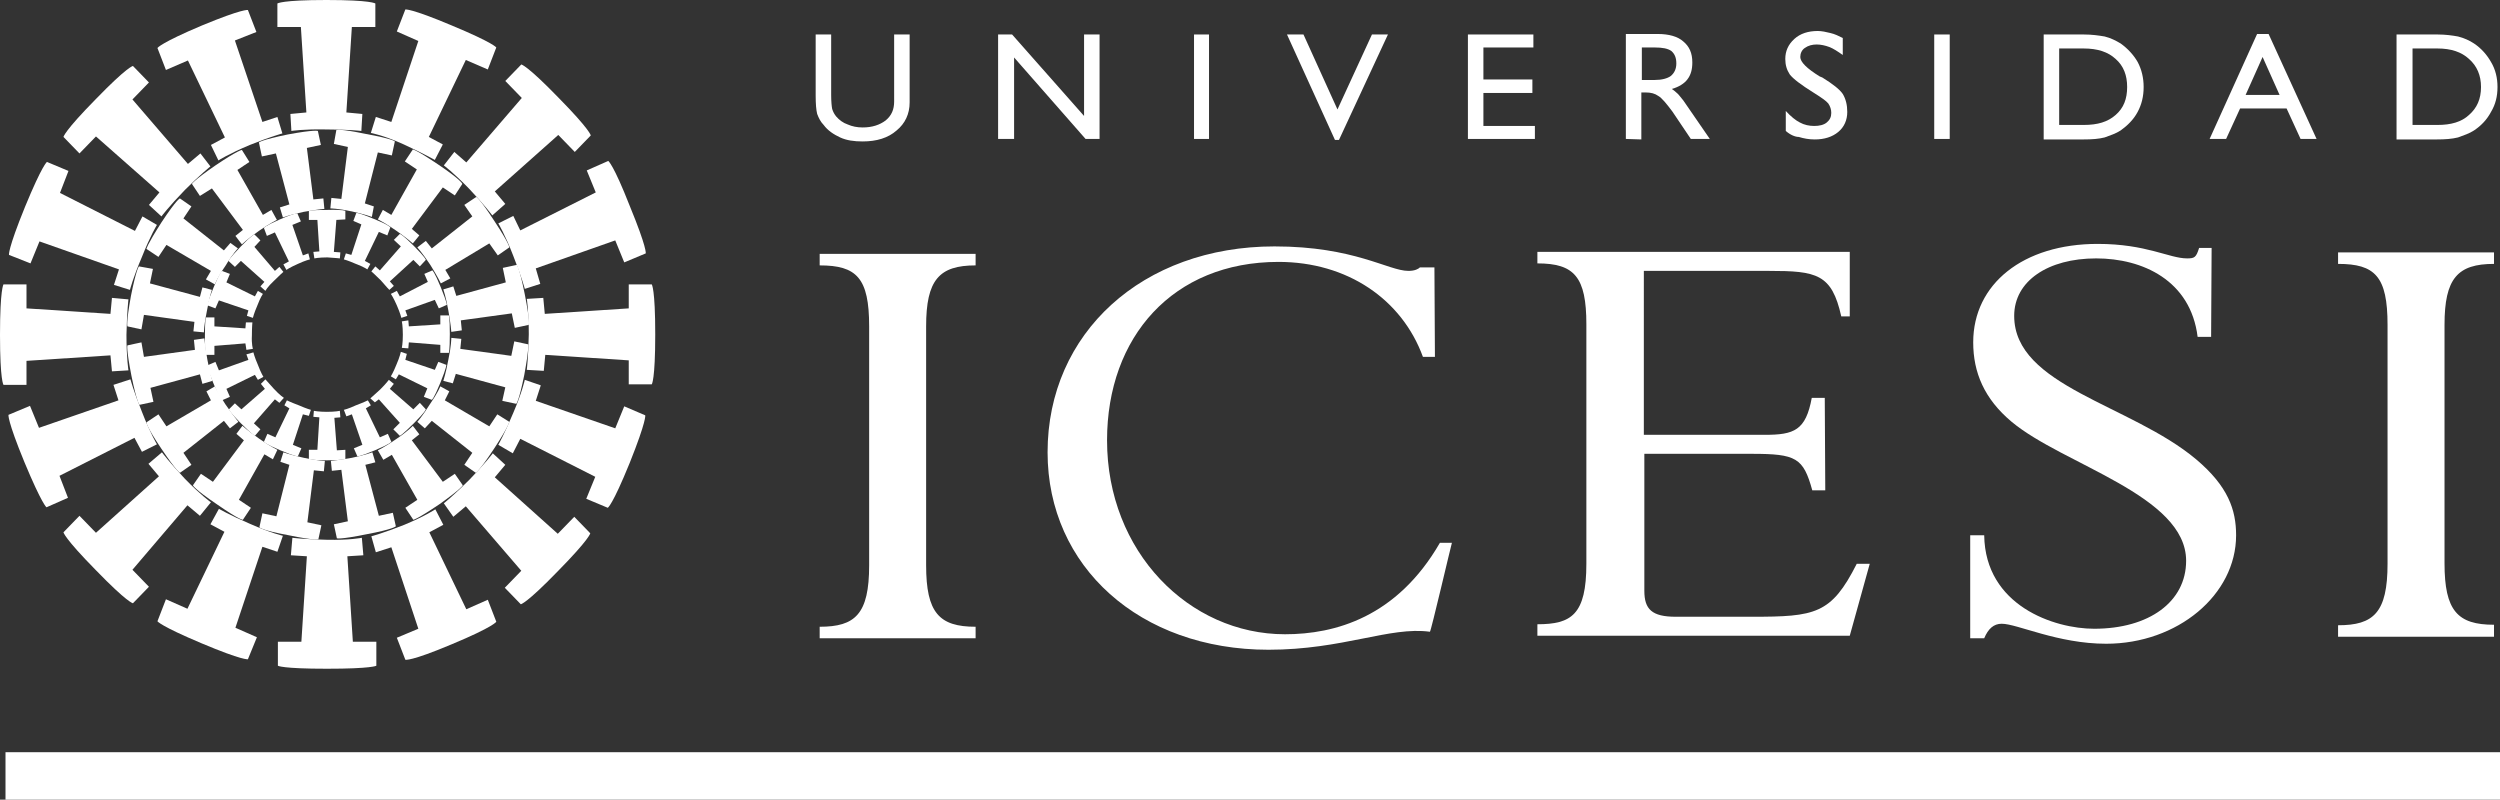 <?xml version="1.0" encoding="utf-8"?>
<!-- Generator: Adobe Illustrator 22.1.0, SVG Export Plug-In . SVG Version: 6.00 Build 0)  -->
<svg version="1.1" id="Layer_1" xmlns="http://www.w3.org/2000/svg" xmlns:xlink="http://www.w3.org/1999/xlink" x="0px" y="0px"
	 viewBox="0 0 500.2 160" style="enable-background:new 0 0 500.2 160;" xml:space="preserve">
<rect x="0" y="0" width="500.2" height="160" fill="#333333" stroke="none"/>
<style type="text/css">
	.st0{fill:#FFFFFF;}
</style>
<g>
	<g>
		<path class="st0" d="M72.3,26.2c0,0-2.4-0.3-7-0.3c-4.6-0.1-7,0.3-7,0.3l0,0l-0.2-3.4l3.2-0.3L60.2,5.4h-4.7V0.7l0,0
			c0,0,0.8-0.7,9.8-0.7c9,0,9.8,0.7,9.8,0.7l0,0v4.7h-4.7l-1.1,17.1l3.2,0.3L72.3,26.2L72.3,26.2z"/>
		<path class="st0" d="M56.5,26.7c0,0-2.3,0.6-6.5,2.3c-4.3,1.8-6.3,3.1-6.3,3.1l0,0L42.2,29l2.8-1.5l-7.4-15.4L33.2,14l-1.7-4.4
			l0,0c0,0,0.6-1,8.9-4.5C48.6,1.7,49.6,2,49.6,2l0,0l1.7,4.4L47,8.1l5.5,16.3l3-1L56.5,26.7L56.5,26.7z"/>
		<path class="st0" d="M42.1,33.3c0,0-1.9,1.5-5.1,4.7c-3.2,3.3-4.7,5.3-4.7,5.3l0,0l-2.5-2.3l2.1-2.5L19.2,27.3l-3.3,3.4l-3.2-3.3
			l0,0c0,0,0.1-1.1,6.5-7.6c6.3-6.5,7.4-6.6,7.4-6.6l0,0l3.2,3.3l-3.3,3.4l11.1,12.9l2.5-2.1L42.1,33.3L42.1,33.3z"/>
		<path class="st0" d="M31.4,45c0,0-1.3,2.1-3,6.4C26.6,55.6,26,58,26,58l0,0L22.8,57l1-3.1L7.9,48.3l-1.8,4.4L1.8,51l0,0
			c0,0-0.3-1,3.2-9.6c3.5-8.5,4.4-9,4.4-9l0,0l4.3,1.8l-1.7,4.4l15,7.6l1.5-2.9L31.4,45L31.4,45z"/>
		<path class="st0" d="M25.7,59.9c0,0-0.3,2.4-0.4,7.1c0,4.7,0.4,7.1,0.4,7.1l0,0l-3.3,0.2l-0.3-3.2L5.3,72.2V77H0.7l0,0
			c0,0-0.7-0.8-0.7-10c0-9.2,0.7-10.1,0.7-10.1l0,0h4.6v4.8l16.8,1.1l0.3-3.2L25.7,59.9L25.7,59.9z"/>
		<path class="st0" d="M26.1,75.9c0,0,0.6,2.3,2.3,6.5c1.7,4.4,3,6.5,3,6.5l0,0l-3,1.5l-1.5-2.8l-15,7.6l1.7,4.4l-4.3,1.9l0,0
			c0,0-0.9-0.6-4.4-9c-3.5-8.5-3.2-9.5-3.2-9.5l0,0l4.3-1.8l1.8,4.4l15.9-5.5l-1-3.1L26.1,75.9L26.1,75.9z"/>
		<path class="st0" d="M32.4,90.5c0,0,1.4,1.9,4.6,5.3c3.2,3.3,5.2,4.7,5.2,4.7l0,0l-2.2,2.7l-2.5-2.1L26.5,114l3.3,3.4l-3.2,3.3
			l0,0c0,0-1.1-0.1-7.4-6.6c-6.4-6.5-6.5-7.6-6.5-7.6l0,0l3.2-3.3l3.3,3.4l12.6-11.3l-2.1-2.5L32.4,90.5L32.4,90.5z"/>
		<path class="st0" d="M43.8,101.8c0,0,2,1.2,6.2,3c4.3,1.9,6.6,2.4,6.6,2.4l0,0l-1.1,3.2l-3-1l-5.4,16.2l4.3,1.9l-1.8,4.4l0,0
			c0,0-1,0.3-9.3-3.2c-8.3-3.5-8.8-4.4-8.8-4.4l0,0l1.7-4.4l4.3,1.9l7.4-15.4l-2.8-1.5L43.8,101.8L43.8,101.8z"/>
		<path class="st0" d="M58.5,107.6c0,0,2.3,0.3,6.9,0.4c4.6,0.1,7-0.4,7-0.4l0,0l0.3,3.5l-3.2,0.2l1.1,17.1h4.7v4.8l0,0
			c0,0-0.9,0.6-9.9,0.6c-9,0-9.8-0.6-9.8-0.6l0,0v-4.8h4.7l1.1-17.1l-3.2-0.2L58.5,107.6L58.5,107.6z"/>
		<path class="st0" d="M74.3,107.3c0,0,2.3-0.6,6.6-2.3c4.3-1.8,6.2-3.1,6.2-3.1l0,0l1.6,3.1l-2.8,1.5l7.4,15.4l4.3-1.9l1.7,4.4l0,0
			c0,0-0.5,1-8.9,4.5c-8.3,3.5-9.3,3.1-9.3,3.1l0,0l-1.7-4.4l4.3-1.8l-5.4-16.3l-3.1,1L74.3,107.3L74.3,107.3z"/>
		<path class="st0" d="M88.8,100.7c0,0,1.9-1.5,5.1-4.7c3.2-3.3,4.7-5.3,4.7-5.3l0,0l2.5,2.3l-2.1,2.5l12.6,11.3l3.3-3.4l3.2,3.3
			l0,0c0,0-0.1,1.1-6.5,7.6c-6.3,6.5-7.4,6.6-7.4,6.6l0,0l-3.2-3.3l3.3-3.4l-11.1-12.9l-2.5,2.1L88.8,100.7L88.8,100.7z"/>
		<path class="st0" d="M99.7,89c0,0,1.2-2.1,3-6.4c1.8-4.2,2.3-6.6,2.3-6.6l0,0l3.2,1.1l-1,3.1l15.9,5.5l1.8-4.4l4.2,1.8l0,0
			c0,0,0.3,1-3.1,9.5c-3.5,8.6-4.4,9-4.4,9l0,0l-4.3-1.8l1.8-4.4l-15-7.6l-1.5,2.9L99.7,89L99.7,89z"/>
		<path class="st0" d="M105.4,74c0,0,0.3-2.4,0.4-7.1c0-4.7-0.4-7.1-0.4-7.1l0,0l3.3-0.2l0.3,3.2l16.8-1.1v-4.8h4.6l0,0
			c0,0,0.7,0.8,0.7,10c0,9.2-0.7,10-0.7,10l0,0h-4.6v-4.8L109.1,71l-0.3,3.2L105.4,74L105.4,74z"/>
		<path class="st0" d="M105,57.8c0,0-0.6-2.3-2.3-6.6c-1.7-4.4-3-6.5-3-6.5l0,0l3-1.5l1.4,2.9l15.1-7.6l-1.8-4.4l4.3-1.9l0,0
			c0,0,1,0.6,4.3,9c3.5,8.5,3.2,9.5,3.2,9.5l0,0l-4.3,1.8l-1.8-4.4l-15.9,5.6l0.9,3.1L105,57.8L105,57.8z"/>
		<path class="st0" d="M98.5,43.1c0,0-1.4-1.9-4.6-5.3c-3.2-3.3-5.1-4.7-5.1-4.7l0,0l2.1-2.7l2.4,2.1l11.1-12.9l-3.3-3.4l3.2-3.3
			l0,0c0,0,1.1,0.1,7.4,6.6c6.4,6.5,6.5,7.6,6.5,7.6l0,0l-3.2,3.3l-3.3-3.4L99,38.3l2.1,2.5L98.5,43.1L98.5,43.1z"/>
		<path class="st0" d="M87,32c0,0-2.1-1.2-6.2-3.1c-4.2-1.9-6.6-2.3-6.6-2.3l0,0l1-3.2l3.1,1l5.4-16.2l-4.3-1.9l1.7-4.4l0,0
			c0,0,1-0.3,9.3,3.2c8.4,3.5,8.9,4.4,8.9,4.4l0,0l-1.7,4.4L93.2,12l-7.4,15.4l2.8,1.5L87,32L87,32z"/>
		<path class="st0" d="M47.6,49.7c0,0-1,1-2.5,3.5c-1.6,2.3-2.1,3.7-2.1,3.7l0,0l-1.8-1l1-1.7l-8.9-5.2l-1.6,2.4l-2.4-1.6l0,0
			c0,0,0-0.6,3-5.3c3.1-4.7,3.7-4.8,3.7-4.8l0,0l2.3,1.6l-1.6,2.4l8.1,6.4l1.3-1.5L47.6,49.7L47.6,49.7z"/>
		<path class="st0" d="M42.4,58c0,0-0.5,1.4-1,4.2c-0.6,2.8-0.6,4.3-0.6,4.3l0,0l-2.1-0.2l0.2-1.9l-10.1-1.4l-0.5,2.9l-2.8-0.6l0,0
			c0,0-0.3-0.6,0.7-6.1c1.1-5.5,1.6-5.9,1.6-5.9l0,0l2.8,0.5L30,56.7l10,2.7l0.5-1.9L42.4,58L42.4,58z"/>
		<path class="st0" d="M40.9,67.7c0,0,0.1,1.5,0.6,4.3c0.5,2.8,1,4.2,1,4.2l0,0l-2,0.6L40,74.9l-9.9,2.7l0.6,2.8l-2.8,0.6l0,0
			c0,0-0.5-0.4-1.6-5.8c-1.1-5.6-0.8-6.1-0.8-6.1l0,0l2.8-0.6l0.5,2.9L39,70l-0.2-2L40.9,67.7L40.9,67.7z"/>
		<path class="st0" d="M43,77.3c0,0,0.6,1.3,2.1,3.6c1.6,2.3,2.6,3.5,2.6,3.5l0,0l-1.7,1.3l-1.2-1.5l-8.1,6.4l1.6,2.4L36,94.6l0,0
			c0,0-0.6-0.2-3.7-4.8s-3-5.3-3-5.3l0,0l2.4-1.6l1.6,2.4l8.9-5.2l-0.9-1.8L43,77.3L43,77.3z"/>
		<path class="st0" d="M48.5,85.2c0,0,1.1,1,3.4,2.6c2.3,1.6,3.6,2.2,3.6,2.2l0,0l-0.9,1.9l-1.7-1l-5.1,9.1l2.4,1.6l-1.6,2.4l0,0
			c0,0-0.6,0.1-5.2-3.1c-4.6-3.1-4.8-3.8-4.8-3.8l0,0l1.6-2.3l2.4,1.6l6.2-8.3l-1.5-1.3L48.5,85.2L48.5,85.2z"/>
		<path class="st0" d="M56.7,90.5c0,0,1.3,0.5,4.1,1.1c2.7,0.6,4.2,0.6,4.2,0.6l0,0l-0.2,2.1l-2-0.2l-1.3,10.4l2.8,0.6l-0.6,2.8l0,0
			c0,0-0.6,0.3-5.9-0.8c-5.5-1-5.9-1.6-5.9-1.6l0,0l0.6-2.8l2.8,0.6L57.9,93l-1.8-0.6L56.7,90.5L56.7,90.5z"/>
		<path class="st0" d="M66.2,92.2c0,0,1.4-0.1,4.2-0.6c2.8-0.6,4.1-1.1,4.1-1.1l0,0l0.6,2L73.1,93l2.7,10.2l2.8-0.6l0.6,2.7l0,0
			c0,0-0.5,0.6-5.9,1.6c-5.4,1.1-5.9,0.8-5.9,0.8l0,0l-0.6-2.8l2.8-0.6L68.3,94l-1.9,0.2L66.2,92.2L66.2,92.2z"/>
		<path class="st0" d="M75.6,90.1c0,0,1.3-0.6,3.6-2.2c2.4-1.6,3.4-2.7,3.4-2.7l0,0l1.3,1.7l-1.5,1.2l6.2,8.3l2.4-1.6l1.6,2.3l0,0
			c0,0-0.2,0.6-4.7,3.8c-4.6,3.1-5.2,3.1-5.2,3.1l0,0l-1.6-2.4l2.4-1.6l-5.1-9l-1.7,1L75.6,90.1L75.6,90.1z"/>
		<path class="st0" d="M83.5,84.4c0,0,1-1.1,2.5-3.5c1.6-2.3,2.1-3.6,2.1-3.6l0,0l1.8,1L89,80.1l8.9,5.2l1.6-2.4l2.4,1.5l0,0
			c0,0,0,0.7-3,5.3c-3.1,4.7-3.7,4.9-3.7,4.9l0,0L92.9,93l1.6-2.4l-8.1-6.4L85,85.7L83.5,84.4L83.5,84.4z"/>
		<path class="st0" d="M88.7,76.2c0,0,0.5-1.5,1-4.2c0.6-2.8,0.6-4.4,0.6-4.4l0,0l2,0.2l-0.2,2l10.2,1.4l0.6-2.9l2.8,0.6l0,0
			c0,0,0.2,0.6-0.8,6.1c-1.1,5.4-1.6,5.8-1.6,5.8l0,0l-2.8-0.6l0.6-2.7l-9.9-2.7l-0.6,1.9L88.7,76.2L88.7,76.2z"/>
		<path class="st0" d="M90.3,66.4c0,0-0.1-1.5-0.6-4.3c-0.5-2.8-1-4.2-1-4.2l0,0l2-0.6l0.6,1.9l9.9-2.7l-0.6-2.9l2.8-0.6l0,0
			c0,0,0.5,0.4,1.6,5.9c1.1,5.6,0.8,6.1,0.8,6.1l0,0l-2.8,0.6l-0.6-2.9l-10.2,1.4l0.2,2L90.3,66.4L90.3,66.4z"/>
		<path class="st0" d="M88.2,56.7c0,0-0.6-1.3-2.1-3.7c-1.6-2.4-2.6-3.5-2.6-3.5l0,0l1.7-1.3l1.2,1.5l8.1-6.4L92.9,41l2.4-1.6l0,0
			c0,0,0.6,0.2,3.6,4.8c3.1,4.7,3,5.3,3,5.3l0,0l-2.3,1.6l-1.7-2.4L89.1,54l1,1.7L88.2,56.7L88.2,56.7z"/>
		<path class="st0" d="M82.6,48.7c0,0-1.1-1-3.4-2.6c-2.3-1.6-3.6-2.2-3.6-2.2l0,0l1-1.9l1.7,1l5.1-9.1L81,32.3l1.6-2.4l0,0
			c0,0,0.6,0,5.2,3.1c4.6,3.1,4.7,3.8,4.7,3.8l0,0L91,39.1l-2.4-1.6l-6.2,8.3l1.5,1.3L82.6,48.7L82.6,48.7z"/>
		<path class="st0" d="M74.4,43.4c0,0-1.3-0.5-4-1.1c-2.8-0.6-4.3-0.6-4.3-0.6l0,0l0.2-2.1l2,0.2l1.3-10.4l-2.8-0.6l0.5-2.8l0,0
			c0,0,0.6-0.3,5.9,0.8c5.5,1,5.8,1.5,5.8,1.5l0,0l-0.6,2.8l-2.8-0.6l-2.6,10.2l1.8,0.6L74.4,43.4L74.4,43.4z"/>
		<path class="st0" d="M64.9,41.8c0,0-1.5,0.1-4.2,0.6c-2.8,0.6-4.1,1.1-4.1,1.1l0,0l-0.6-2l1.9-0.6l-2.7-10.2l-2.8,0.6l-0.6-2.8
			l0,0c0,0,0.4-0.5,5.8-1.6c5.4-1,6-0.7,6-0.7l0,0l0.6,2.8l-2.8,0.6l1.3,10.3l2-0.2L64.9,41.8L64.9,41.8z"/>
		<path class="st0" d="M55.4,44c0,0-1.3,0.6-3.6,2.2c-2.3,1.6-3.4,2.7-3.4,2.7l0,0l-1.3-1.7l1.5-1.2l-6.2-8.3L40,39.2l-1.6-2.4l0,0
			c0,0,0.2-0.6,4.7-3.7c4.6-3.1,5.3-3.1,5.3-3.1l0,0l1.5,2.4l-2.4,1.6l5.1,9l1.7-1L55.4,44L55.4,44z"/>
		<path class="st0" d="M52.6,58.8c0,0-0.5,0.7-1.1,2.3c-0.7,1.6-0.9,2.5-0.9,2.5l0,0l-1.2-0.4l0.3-1.1l-5.9-2l-0.7,1.6l-1.6-0.6l0,0
			c0,0-0.1-0.4,1.2-3.5c1.3-3.2,1.7-3.4,1.7-3.4l0,0l1.6,0.6l-0.7,1.7l5.7,2.8l0.6-1.1L52.6,58.8L52.6,58.8z"/>
		<path class="st0" d="M50.5,64.5c0,0-0.1,0.9-0.1,2.6c-0.1,1.8,0.2,2.7,0.2,2.7l0,0l-1.3,0.2l-0.2-1.3l-6.2,0.5v1.8h-1.7l0,0
			c0,0-0.2-0.3-0.2-3.7c0-3.5,0.2-3.8,0.2-3.8l0,0h1.7v1.8l6.2,0.4l0.1-1.2L50.5,64.5L50.5,64.5z"/>
		<path class="st0" d="M50.7,70.5c0,0,0.2,0.9,0.9,2.5c0.6,1.6,1.1,2.4,1.1,2.4l0,0l-1.1,0.6l-0.6-1l-5.7,2.8l0.7,1.6l-1.6,0.7l0,0
			c0,0-0.4-0.2-1.7-3.4c-1.3-3.1-1.2-3.6-1.2-3.6l0,0l1.6-0.7l0.7,1.7l5.9-2.1l-0.4-1.1L50.7,70.5L50.7,70.5z"/>
		<path class="st0" d="M53.1,75.9c0,0,0.6,0.7,1.7,1.9c1.2,1.3,2,1.8,2,1.8l0,0l-0.9,1l-0.9-0.7l-4.2,4.8l1.3,1.2L51,87.2l0,0
			c0,0-0.4-0.1-2.8-2.5c-2.4-2.4-2.4-2.8-2.4-2.8l0,0l1.2-1.2l1.3,1.2l4.7-4.1l-0.8-1L53.1,75.9L53.1,75.9z"/>
		<path class="st0" d="M57.4,80.1c0,0,0.8,0.4,2.4,1c1.6,0.7,2.4,0.9,2.4,0.9l0,0l-0.4,1.2l-1.2-0.3l-2,6.1l1.7,0.7l-0.7,1.6l0,0
			c0,0-0.4,0.1-3.5-1.2c-3.1-1.3-3.3-1.7-3.3-1.7l0,0l0.7-1.6l1.6,0.7l2.8-5.8l-1-0.6L57.4,80.1L57.4,80.1z"/>
		<path class="st0" d="M62.8,82.2c0,0,1,0.2,2.6,0.2c1.7,0,2.6-0.2,2.6-0.2l0,0l0.1,1.3l-1.2,0.1l0.5,6.5l1.7-0.1v1.8l0,0
			c0,0-0.3,0.3-3.7,0.3c-3.3,0-3.6-0.3-3.6-0.3l0,0V90h1.7l0.4-6.5l-1.2-0.1L62.8,82.2L62.8,82.2z"/>
		<path class="st0" d="M68.8,82c0,0,0.9-0.2,2.4-0.9c1.6-0.6,2.4-1,2.4-1l0,0l0.6,1l-1,0.6l2.8,5.8l1.6-0.7l0.7,1.6l0,0
			c0,0-0.2,0.4-3.3,1.7c-3.1,1.3-3.5,1.2-3.5,1.2l0,0l-0.7-1.6l1.7-0.7l-2.1-6.1l-1.1,0.4L68.8,82L68.8,82z"/>
		<path class="st0" d="M74.1,79.7c0,0,0.7-0.6,2-1.8c1.2-1.2,1.7-1.9,1.7-1.9l0,0l1,0.8l-0.8,1l4.7,4.1l1.3-1.3l1.2,1.3l0,0
			c0,0,0,0.4-2.4,2.8c-2.4,2.4-2.8,2.5-2.8,2.5l0,0l-1.3-1.3l1.3-1.3l-4.2-4.7L75,80.5L74.1,79.7L74.1,79.7z"/>
		<path class="st0" d="M78.2,75.3c0,0,0.5-0.8,1.1-2.3c0.7-1.6,0.9-2.6,0.9-2.6l0,0l1.2,0.4L81.1,72l5.9,2l0.7-1.6l1.6,0.6l0,0
			c0,0,0.1,0.4-1.2,3.6c-1.3,3.2-1.7,3.4-1.7,3.4l0,0l-1.6-0.6l0.7-1.7l-5.7-2.8l-0.6,1L78.2,75.3L78.2,75.3z"/>
		<path class="st0" d="M80.4,69.6c0,0,0.2-0.9,0.2-2.6c0-1.8-0.2-2.7-0.2-2.7l0,0l1.3-0.2l0.1,1.2l6.3-0.4v-1.8h1.7l0,0
			c0,0,0.2,0.3,0.2,3.7c0,3.5-0.2,3.8-0.2,3.8l0,0h-1.7V69l-6.3-0.5l-0.1,1.2L80.4,69.6L80.4,69.6z"/>
		<path class="st0" d="M80.3,63.6c0,0-0.2-0.9-0.9-2.5c-0.7-1.6-1.2-2.3-1.2-2.3l0,0l1.2-0.6l0.6,1.1l5.6-2.9l-0.7-1.6l1.6-0.7l0,0
			c0,0,0.4,0.2,1.7,3.4c1.3,3.2,1.2,3.5,1.2,3.5l0,0l-1.6,0.7L87,60l-5.9,2.1l0.4,1.1L80.3,63.6L80.3,63.6z"/>
		<path class="st0" d="M77.9,58c0,0-0.6-0.6-1.7-1.9c-1.2-1.2-1.9-1.8-1.9-1.8l0,0l0.8-1l0.9,0.8l4.2-4.8L78.8,48l1.2-1.2l0,0
			c0,0,0.4,0,2.8,2.4c2.4,2.4,2.4,2.8,2.4,2.8l0,0L84,53.3l-1.3-1.3L78,56.3l0.8,0.9L77.9,58L77.9,58z"/>
		<path class="st0" d="M73.5,53.9c0,0-0.7-0.5-2.3-1.1c-1.6-0.7-2.4-0.9-2.4-0.9l0,0l0.4-1.2l1.1,0.3l2-6.1l-1.6-0.7l0.6-1.6l0,0
			c0,0,0.4-0.1,3.5,1.2c3.2,1.3,3.3,1.7,3.3,1.7l0,0l-0.6,1.6l-1.7-0.7L73,52.2l1.1,0.6L73.5,53.9L73.5,53.9z"/>
		<path class="st0" d="M68,51.7c0,0-0.9-0.1-2.5-0.2c-1.7,0-2.6,0.2-2.6,0.2l0,0l-0.2-1.3l1.2-0.1L63.5,44h-1.7v-1.8l0,0
			c0,0,0.3-0.2,3.6-0.2c3.4-0.1,3.7,0.2,3.7,0.2l0,0v1.7L67.3,44l-0.5,6.4l1.3,0.1L68,51.7L68,51.7z"/>
		<path class="st0" d="M62,51.9c0,0-0.9,0.2-2.4,0.9C58,53.5,57.3,54,57.3,54l0,0l-0.6-1.1l1.1-0.6l-2.8-5.8l-1.6,0.7l-0.6-1.6l0,0
			c0,0,0.2-0.4,3.2-1.7c3.2-1.4,3.5-1.2,3.5-1.2l0,0l0.7,1.6L58.5,45l2.1,6.1l1.1-0.4L62,51.9L62,51.9z"/>
		<path class="st0" d="M56.7,54.4c0,0-0.7,0.6-1.9,1.8c-1.3,1.2-1.7,2-1.7,2l0,0l-1-0.9l0.8-0.9l-4.7-4.2l-1.2,1.2l-1.3-1.2l0,0
			c0,0,0.1-0.4,2.4-2.8c2.4-2.5,2.8-2.5,2.8-2.5l0,0l1.2,1.2l-1.2,1.3l4.1,4.8l0.9-0.8L56.7,54.4L56.7,54.4z"/>
	</g>
	<rect x="1.1" y="150.5" class="st0" width="499.1" height="9.5"/>
	<path class="st0" d="M442.5,49.6H440l0,0c-0.6,1.9-0.9,2.1-2.4,2.1c-3.6,0-8.1-2.9-17.9-2.9c-14.9,0-24.9,8-24.9,19.7
		c0,6,2.2,11.3,7.7,15.9c10.3,8.6,34.9,14.7,34.9,27.8c0,8.2-7.4,13.6-18.4,13.6c-8,0-21.8-4.6-22-18.7l0,0h-2.8v20.6h2.8l0,0
		c0.8-1.9,1.9-2.9,3.5-2.9c3.1,0,11.2,4,20.9,4c14.3,0,26-9.8,26-21.7c0-5.1-1.6-9.8-8-15.2c-13.1-11-36.4-14.6-36.4-28.7
		c0-7,6.8-11.5,16.4-11.5c9.3,0,18.9,4.4,20.3,15.7l0,0h2.7L442.5,49.6L442.5,49.6z"/>
	<path class="st0" d="M185.3,65.3c0-9.3,2.6-12.2,9.9-12.2l0,0v-2.3h-31.2v2.3l0,0c7.4,0,9.9,2.5,9.9,12.2l0,0v47.8l0,0
		c0,9.8-2.8,12.3-9.9,12.3l0,0v2.3h31.2v-2.3l0,0c-7.3,0-9.9-2.8-9.9-12.3l0,0V65.3L185.3,65.3z"/>
	<path class="st0" d="M287.1,71.4L287,53.5h-2.9l0,0c-0.3,0.3-1,0.7-2.3,0.7c-4,0-10.8-4.9-26.8-4.9c-26.4,0-45.4,17.3-45.4,41.2
		c0,22.9,18.5,39.5,44.2,39.5c14.9,0,24.3-4.7,32.3-3.6c0.2,0,4.3-17.6,4.4-17.8l0,0h-2.4l0,0c-8.6,14.9-21,18.3-31,18.3
		c-19.2,0-35.6-16.5-35.6-38.8c0-20.7,13.2-35.7,34.3-35.7c13.8,0,24.7,7.5,28.9,19l0,0L287.1,71.4L287.1,71.4z"/>
	<path class="st0" d="M365.1,79.6h-2.6l0,0c-1.2,6.5-3.5,7.4-9.4,7.4l0,0h-24.2V54.2h25l0,0c9.6,0,12.6,0.6,14.5,9.1l0,0h1.7V50.4
		h-62.5v2.3l0,0c7.4,0,9.8,2.7,9.8,12.2l0,0v47.9l0,0c0,10.2-3,12.1-9.8,12.1l0,0v2.3h62.5l4-14.4h-2.6l0,0
		c-5.1,10.1-8.3,10.6-21,10.6l0,0h-15.2l0,0c-4.8,0-6.3-1.5-6.3-5.2l0,0V90.8h21.5l0,0c8.9,0,10.3,0.8,12.1,7.3l0,0h2.6L365.1,79.6
		L365.1,79.6z"/>
	<path class="st0" d="M489.1,65c0-9.3,2.6-12.2,9.9-12.2l0,0v-2.3h-31.2v2.3l0,0c7.4,0,9.9,2.5,9.9,12.2l0,0v47.8l0,0
		c0,9.8-2.8,12.3-9.9,12.3l0,0v2.3H499V125l0,0c-7.3,0-9.9-2.8-9.9-12.3l0,0V65L489.1,65z"/>
	<path class="st0" d="M163.2,6.9h3.1V19l0,0c0,1.3,0.1,2.3,0.2,2.8c0.2,0.6,0.4,1,0.8,1.5c0.6,0.7,1.4,1.3,2.3,1.6
		c0.9,0.4,1.9,0.6,3,0.6c1.9,0,3.4-0.5,4.6-1.4c1.2-1,1.7-2.2,1.7-3.8l0,0V6.9h3.1v13.6l0,0c0,2.3-0.9,4.2-2.6,5.6
		c-1.7,1.5-4,2.2-6.8,2.2c-1.7,0-3.2-0.2-4.5-0.8c-1.3-0.6-2.5-1.4-3.3-2.5c-0.6-0.6-1-1.4-1.3-2.2c-0.2-0.8-0.3-2-0.3-3.7l0,0
		L163.2,6.9L163.2,6.9z"/>
	<polygon class="st0" points="199.7,27.8 199.7,6.9 202.5,6.9 216.9,23.2 216.9,6.9 220,6.9 220,27.8 217.2,27.8 202.9,11.5
		202.9,27.8 	"/>
	<polygon class="st0" points="238.9,27.8 238.9,6.9 241.9,6.9 241.9,27.8 	"/>
	<polygon class="st0" points="267.1,28 257.5,6.9 260.8,6.9 267.6,21.9 274.5,6.9 277.7,6.9 267.9,28 	"/>
	<polygon class="st0" points="293.7,27.8 293.7,6.9 306.8,6.9 306.8,9.5 296.8,9.5 296.8,15.9 306.6,15.9 306.6,18.6 296.8,18.6
		296.8,25.2 307.1,25.2 307.1,27.8 	"/>
	<path class="st0" d="M325.3,27.8v-21h6.4l0,0c2.2,0,4,0.5,5.1,1.5c1.2,1,1.8,2.3,1.8,4.2c0,1.4-0.3,2.5-1,3.4
		c-0.6,0.8-1.7,1.5-3.1,1.9c0.3,0.2,0.7,0.5,1,0.8c0.3,0.2,0.7,0.8,1.3,1.5l0,0l5.3,7.7h-3.8l-3.7-5.5l0,0c-1.2-1.6-2.1-2.7-2.8-3.1
		c-0.7-0.5-1.5-0.7-2.5-0.7l0,0h-0.9v9.4L325.3,27.8L325.3,27.8L325.3,27.8z M328.5,16h2.6l0,0c1.4,0,2.5-0.3,3.2-0.8
		c0.7-0.6,1.1-1.4,1.1-2.5s-0.3-1.9-1-2.5c-0.7-0.5-1.8-0.7-3.3-0.7l0,0h-2.6L328.5,16L328.5,16z"/>
	<path class="st0" d="M357.3,26.2v-4l0,0c1,1.1,2,1.9,2.8,2.3c0.9,0.5,1.9,0.7,2.9,0.7c1,0,1.9-0.2,2.5-0.7c0.6-0.5,0.9-1.1,0.9-1.9
		c0-0.7-0.2-1.3-0.6-1.9c-0.4-0.5-1.4-1.2-3-2.2c-2.4-1.5-4-2.7-4.7-3.6c-0.6-0.9-0.9-1.9-0.9-3.1c0-1.6,0.6-2.9,1.8-4
		c1.2-1.1,2.8-1.6,4.7-1.6c0.8,0,1.7,0.2,2.5,0.4c0.9,0.2,1.7,0.6,2.5,1l0,0v3.4l0,0c-1-0.7-1.9-1.3-2.7-1.6
		c-0.8-0.3-1.7-0.5-2.5-0.5c-0.9,0-1.7,0.2-2.4,0.7c-0.6,0.4-0.9,1.1-0.9,1.8c0,1,1.3,2.3,3.9,3.9l0,0l0.5,0.2l0,0
		c2.1,1.3,3.5,2.4,4.1,3.3c0.6,1,0.9,2.2,0.9,3.6c0,1.6-0.6,3-1.8,4c-1.2,1-2.8,1.5-4.7,1.5c-1.2,0-2.2-0.2-3.2-0.5
		C359.2,27.4,358.2,27,357.3,26.2L357.3,26.2L357.3,26.2z"/>
	<polygon class="st0" points="387,27.8 387,6.9 390.1,6.9 390.1,27.8 	"/>
	<path class="st0" d="M416.9,9.7H412V25h4.9l0,0c2.8,0,4.8-0.6,6.4-2c1.6-1.4,2.3-3.2,2.3-5.6c0-2.3-0.7-4.2-2.3-5.6
		C421.8,10.4,419.7,9.7,416.9,9.7L416.9,9.7L416.9,9.7L416.9,9.7z M416.9,6.9c1.7,0,3,0.2,4.2,0.4c1.2,0.3,2.2,0.8,3.2,1.4
		c1.4,1,2.6,2.3,3.4,3.7c0.8,1.5,1.2,3.2,1.2,5c0,1.9-0.4,3.5-1.2,5c-0.8,1.5-2,2.7-3.4,3.7c-0.9,0.6-2.1,1-3.2,1.4
		c-1.2,0.3-2.5,0.4-4.2,0.4l0,0h-8v-21H416.9L416.9,6.9z"/>
	<path class="st0" d="M449.3,19h6.8l-3.4-7.6L449.3,19L449.3,19L449.3,19z M442.1,27.8l9.5-21h2.3l9.6,21h-3.2l-2.8-6.1h-9.3
		l-2.8,6.1H442.1L442.1,27.8z"/>
	<path class="st0" d="M487.7,9.7h-5V25h5l0,0c2.7,0,4.8-0.6,6.3-2c1.6-1.4,2.4-3.2,2.4-5.6c0-2.3-0.8-4.2-2.4-5.6
		C492.5,10.4,490.4,9.7,487.7,9.7L487.7,9.7L487.7,9.7L487.7,9.7z M487.7,6.9c1.6,0,3,0.2,4.1,0.4c1.2,0.3,2.3,0.8,3.2,1.4
		c1.5,1,2.6,2.3,3.4,3.7c0.9,1.5,1.3,3.2,1.3,5c0,1.9-0.4,3.5-1.3,5c-0.8,1.5-1.9,2.7-3.4,3.7c-0.9,0.6-2.1,1-3.2,1.4
		c-1.2,0.3-2.6,0.4-4.2,0.4l0,0h-8.1v-21H487.7L487.7,6.9z"/>
</g>
</svg>
